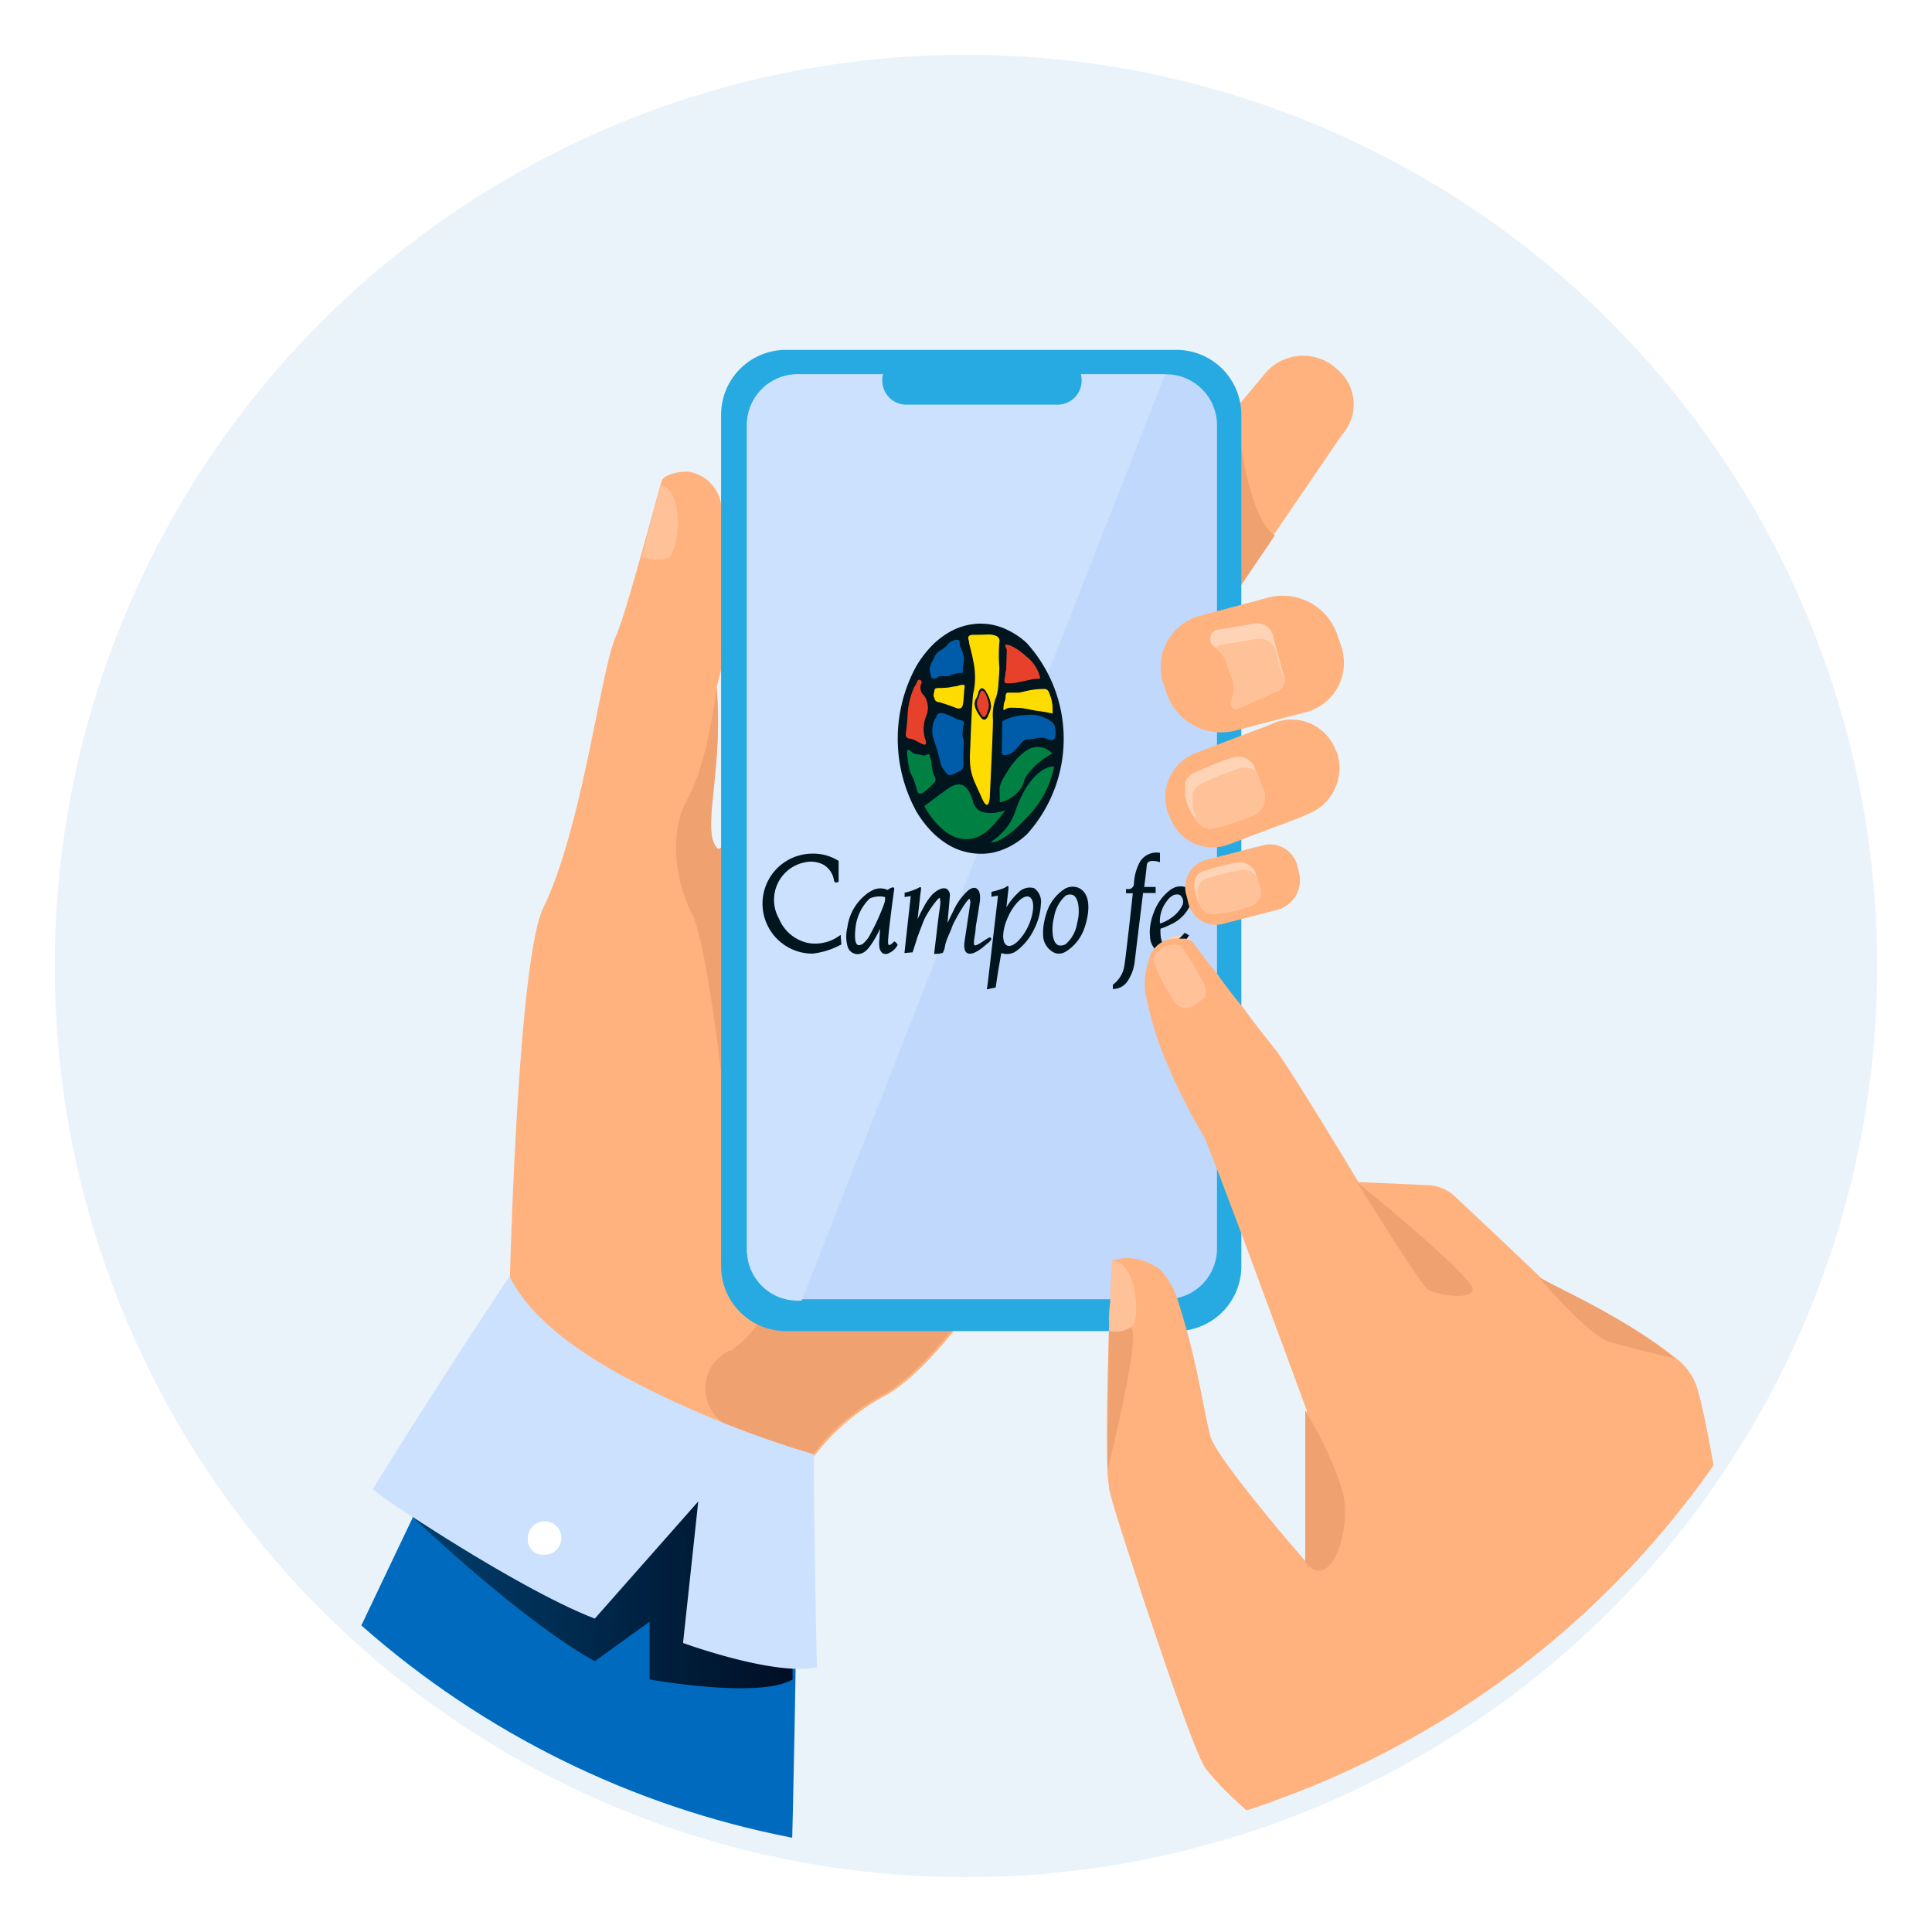 <svg xmlns="http://www.w3.org/2000/svg" xmlns:xlink="http://www.w3.org/1999/xlink" width="158.75" height="158.75" viewBox="0 0 158.75 158.75"><defs><style>.a{fill:none;}.b{fill:#ebf3fa;}.c{clip-path:url(#c);}.d{fill:#ffb27d;}.e{fill:url(#e);}.f{fill:#efa26f;}.g{fill:#ffc197;}.h{fill:#27aae1;}.i{fill:#c0d8fb;}.j{fill:#cbe1fd;}.k{fill:url(#l);}.l{fill:#ffd3b6;}.m{fill:#fff;}.n{fill:#008143;}.o{fill:#ffdc00;}.p{fill:#005ca8;}.q{fill:#e7412b;}.r{fill:#00151d;}.s{filter:url(#a);}</style><filter id="a" x="0" y="0" width="158.75" height="158.75" filterUnits="userSpaceOnUse"><feOffset dy="2" input="SourceAlpha"/><feGaussianBlur stdDeviation="1.5" result="b"/><feFlood flood-opacity="0.259"/><feComposite operator="in" in2="b"/><feComposite in="SourceGraphic"/></filter><clipPath id="c"><circle class="a" cx="75" cy="75" r="75"/></clipPath><linearGradient id="e" y1="-2.942" x2="1" y2="-2.942" gradientUnits="objectBoundingBox"><stop offset="0" stop-color="#0073c7"/><stop offset="0.131" stop-color="#006bbe"/></linearGradient><linearGradient id="l" x1="0.001" y1="-5.254" x2="1.003" y2="-5.254" gradientUnits="objectBoundingBox"><stop offset="0.002" stop-color="#003f6e"/><stop offset="1" stop-color="#000e24"/></linearGradient></defs><g transform="translate(-198.625 -3379.625)"><g transform="translate(115.461 2932.164)"><g class="s" transform="matrix(1, 0, 0, 1, 83.16, 447.46)"><circle class="b" cx="74.875" cy="74.875" r="74.875" transform="translate(4.5 2.5)"/></g><g transform="translate(87.539 449.836)"><g class="c"><path class="d" d="M190.164,542.586s-7,14-14,23.625c-2.875,3.875-5.625,7-8.125,8.25a17.981,17.981,0,0,0-6,5.5,45.288,45.288,0,0,0-6.251,12.875l-18.25-27.375s.625-26.75,2.75-31.25c3.25-6.625,4.75-19.75,6-22.375.874-2,3.5-12,3.75-12.75.124-.375,1-.75,2.125-.75a3.225,3.225,0,0,1,2.75,2.625,30.267,30.267,0,0,1-.375,15.125c.625,6.875-1.376,12,.124,13.375a.389.389,0,0,0,.251-.125c2.5-1.625,18-24.25,19.875-24.625C176.789,504.211,190.164,542.586,190.164,542.586Z" transform="translate(-100.039 -461.961)"/></g><g class="c"><path class="e" d="M153.5,612.878s-.25,25-1,41.375L106.872,641.5c10.5-22.25,19.5-41,19.5-41S152.372,601.253,153.5,612.878Z" transform="translate(-92.372 -487.503)"/></g><g class="c"><path class="d" d="M222.7,492.164l-5.625,8.25-5.5,8.125a1.526,1.526,0,0,1-1.125.5c-1.375-.125-3-2-4.249-3.125l-.125-.125a4.084,4.084,0,0,1-.5-5.625l8.375-10.125h0l2.5-3a4.084,4.084,0,0,1,5.625-.5l.125.125A3.73,3.73,0,0,1,222.7,492.164Z" transform="translate(-116.825 -458.789)"/></g><g class="c"><path class="f" d="M219.164,501.878l-5.5,8.125a1.526,1.526,0,0,1-1.125.5l3.5-19C216.039,491.628,216.664,500.128,219.164,501.878Z" transform="translate(-118.789 -460.253)"/></g><g class="c"><path class="f" d="M181.4,588.128c-2.875,3.875-5.625,7-8.125,8.25a17.978,17.978,0,0,0-6,5.5c-1.875-.875-4.125-1.875-6.25-3a3.465,3.465,0,0,1-.125-6.25h.125c2.374-1.375,4.75-6.125,4.75-6.125Z" transform="translate(-105.403 -484.003)"/></g><g class="c"><path class="g" d="M153.539,499.836l-1.5,5.875a3.325,3.325,0,0,0,2.125.125C155.039,505.461,155.664,500.211,153.539,499.836Z" transform="translate(-103.664 -462.336)"/></g><g class="c"><g transform="translate(54.875 26.375)"><path class="h" d="M198.081,565.628h-32a5.335,5.335,0,0,1-5.374-5.375V490.378A5.335,5.335,0,0,1,166.08,485h32a5.336,5.336,0,0,1,5.375,5.375v69.875A5.335,5.335,0,0,1,198.081,565.628Z" transform="translate(-160.706 -485.003)"/><g transform="translate(2.125 2)"><path class="i" d="M202.164,491.8v67.75a4.162,4.162,0,0,1-4.125,4.125H167.664a4.162,4.162,0,0,1-4.125-4.125V491.8a4.162,4.162,0,0,1,4.125-4.125h30.25A4.189,4.189,0,0,1,202.164,491.8Z" transform="translate(-163.539 -487.67)"/><path class="j" d="M197.914,487.67l-29.875,76.125h-.375a4.162,4.162,0,0,1-4.125-4.125V491.8a4.162,4.162,0,0,1,4.125-4.125Z" transform="translate(-163.539 -487.67)"/></g><path class="h" d="M192.747,489.67H180.372a1.975,1.975,0,0,1-2-2h0a1.974,1.974,0,0,1,2-2h12.375a1.974,1.974,0,0,1,2,2h0A1.975,1.975,0,0,1,192.747,489.67Z" transform="translate(-165.123 -485.17)"/></g></g><g class="c"><path class="k" d="M126.872,608.753s8.875,8.5,15,11.875l4.5-3.25v4.75s9,1.625,11.75,0v-13L133,596.5Z" transform="translate(-97.372 -486.503)"/></g><g class="c"><path class="j" d="M159.039,618.628c-3.5.75-11-2-11-2L149.289,605l-8.5,9.625c-4.249-1.625-11-5.75-15-8.375a37.619,37.619,0,0,1-3.25-2.25c5.625-9.125,11.25-17.5,11.25-17.5,1.625,3.375,5.625,6.25,9.875,8.5a83.708,83.708,0,0,0,15.125,6.125C158.789,608,159.039,618.628,159.039,618.628Z" transform="translate(-96.289 -484.003)"/></g><g class="c"><path class="f" d="M159.473,553.586s-1.25-10.875-2.375-13-2.125-6.375-.375-9.5,2.375-9.25,2.375-9.25c.625,6.875-1.376,12,.124,13.375a.388.388,0,0,0,.251-.125Z" transform="translate(-104.598 -467.836)"/></g><g class="c"><path class="l" d="M209.681,554.42a15.818,15.818,0,0,1-1.5-2.875,1.056,1.056,0,0,1,.25-1.125,4,4,0,0,1,.75-.875.948.948,0,0,1,.5-.25,1.589,1.589,0,0,1,.75-.125.687.687,0,0,1,.625.375h0a26.712,26.712,0,0,1,1.625,2.75,1.482,1.482,0,0,1-.251,1.75l-.25.125-1.125.75C210.681,555.294,210.056,555.045,209.681,554.42Z" transform="translate(-117.681 -474.67)"/></g><g class="c"><path class="f" d="M242.039,641.378l-10,5.125h-6.625c-1.625-1.125-10-6.75-13.376-11-.75-.875-3.375-8.625-5.5-15h0c.25.875,6,13,7.625,14.5,1.624,1.375,10.249,9.5,12.625,9.375,2.25,0,14.5-2.875,15.25-3Z" transform="translate(-117.289 -492.503)"/></g><g class="c"><path class="m" d="M139.534,614.711a1.375,1.375,0,1,1,1.375,1.375A1.247,1.247,0,0,1,139.534,614.711Z" transform="translate(-100.534 -490.711)"/></g><g transform="translate(58.308 48.871)"><path class="n" d="M188,537.085a16.462,16.462,0,0,0,1.625-1.093,6.436,6.436,0,0,0,1.7-2.146,3.757,3.757,0,0,1,.815-1.35c.179-.224.486-.674.612-.85A8.679,8.679,0,0,1,194,530.273a4.431,4.431,0,0,1,1.269-.449,7.942,7.942,0,0,1-.682,2.873,11.046,11.046,0,0,1-1.988,2.938,4.746,4.746,0,0,1-2.77,1.53,3.452,3.452,0,0,1-1.826-.08h0" transform="translate(-170.961 -518.703)"/><path class="n" d="M195.966,528.576a2.867,2.867,0,0,0-1.445-.623,1.979,1.979,0,0,0-1.834.749c-.355.274-1.4,1.249-1.85,1.654a13.289,13.289,0,0,0-.08,3.042c0,.027,1.12-.225,1.393-.273.308-.323.712-1.148,1.068-1.627.384-.4.892-1.1,1.351-1.622l1.374-.571Z" transform="translate(-171.639 -518.232)"/><path class="o" d="M189.338,515.36a2.667,2.667,0,0,1,.718.148.8.8,0,0,1,.475.4l.022.075c.334.6-.077,2.42-.077,2.8,0,.427-.2,2.223-.268,2.574a7.948,7.948,0,0,0-.234,1.65c0,.275-.023,1.871-.071,3.365s.022,3.728-.031,3.876c0,0-.4.049-.554.049-.06,0-.537-.049-.919-.727a9.976,9.976,0,0,1-.914-2.02c-.055-.472,0-1.151,0-1.8,0-1.751.224-5.171.224-5.277,0-.075-.023-.523-.049-.947,0-.377.076-.771.049-1.1-.1-.777-.459-1.675-.459-1.849,0-.22-.4-1.144.514-1.1a4.319,4.319,0,0,1,1.576-.127h0" transform="translate(-170.753 -515.081)"/><path class="p" d="M185.934,515.829c-.836.078-3.311,2.25-3.235,2.9,0,.2.307.751.307,1,.153.1.127,1,.327.952l.79-.624.717-.029a7.43,7.43,0,0,0,1.7-.343l.049-.679a4.248,4.248,0,0,0-.049-.821c0-.406-.41-1.073-.41-1.457,0-.091.026-.862-.2-.9h0" transform="translate(-169.637 -515.206)"/><path class="q" d="M191.6,516.114a17.293,17.293,0,0,0-.1,2.917c-.071.208-.147,1.605-.147,1.605s1.193-.056,1.241-.056l1.528-.344a10.2,10.2,0,0,0,1.094-.1,4.833,4.833,0,0,0-1.268-2.392c-.838-.979-2.091-1.779-2.344-1.626h0" transform="translate(-171.799 -515.26)"/><path class="o" d="M190.845,524.07c0,.05,1.521-.18,1.6-.18.657,0,1.194.055,1.758.1a16.24,16.24,0,0,1,1.707.472c0-.472-.514-2.971-.848-2.971a10.292,10.292,0,0,0-2.462.328L191.2,522c-.023.125-.356,1.926-.356,2.072h0" transform="translate(-171.674 -516.622)"/><path class="p" d="M190.877,524.863l-.1,4.62v.5l.031-.026a1.323,1.323,0,0,1,.329-.647,15.928,15.928,0,0,0,1.289-1.122,2.6,2.6,0,0,1,2.135-1.05,7.956,7.956,0,0,1,1.373.574c.263,0,.155-2.222-.044-2.474a8.921,8.921,0,0,0-2.55-.553,8.446,8.446,0,0,0-2.462.18h0" transform="translate(-171.656 -517.415)"/><path class="n" d="M190.076,533.923a7.221,7.221,0,0,1-1.981.4c-.5-.027-.941-.623-1.067-1a13.033,13.033,0,0,0-.788-1.771,4.617,4.617,0,0,0-1.987.847c-.941.624-2.141,1.451-2.063,1.6,0,0,1.253,2.249,2.5,2.851.433.2,1.121.745,1.834.665a9.524,9.524,0,0,0,2.342-1.618,10.416,10.416,0,0,0,1.215-1.976" transform="translate(-169.509 -519.135)"/><path class="n" d="M181.754,533.1c.541-.378,2.09-1.5,2.375-1.724a2.808,2.808,0,0,1-.767-1.7,10.141,10.141,0,0,0-.362-1.149c-.022-.073-.329.1-.428.1-.153,0-.486-.155-.64-.155a6.81,6.81,0,0,1-1.345-.423c-.1-.048.027.423.027.8s.225,1.532.225,1.7c0,.127.892,2.574.915,2.551h0" transform="translate(-169.099 -518.262)"/><path class="q" d="M182.949,526.512c-.1.3-2.058-.329-2.414-.505l-.1-.77a13.131,13.131,0,0,0,.2-1.626,9.6,9.6,0,0,1,.607-2.347c.153-.225.717-1.5.871-1.5.483.073.329,1.246.53,1.626a4.447,4.447,0,0,1,.281,2.172,4.555,4.555,0,0,0-.154,2,3.818,3.818,0,0,1,.181.953h0" transform="translate(-169.07 -516.189)"/><path class="p" d="M184.773,524.261s-.992-.5-1.068-.2a6.3,6.3,0,0,0-.027,3.355c.459,1.469.355,1.741.564,2.069.152.274.377,1,.5.9a17.726,17.726,0,0,0,1.812-.723c-.055-.749.07-3.173.07-3.442.023-.706.237-1.332.083-1.478a1.785,1.785,0,0,0-.843-.127,10.909,10.909,0,0,1-1.094-.35" transform="translate(-169.826 -517.239)"/><path class="o" d="M186.729,520.968a.836.836,0,0,1,.133.694c-.029.3-.133,1.024-.133,1.451l-.022.853a5.353,5.353,0,0,1-1.024-.131c-.481-.147-1.472-.494-1.5-.494s-.556.044-.556-.229c0-.3-.232-.8-.176-1.1.02-.145.273-.7.731-.7a6.438,6.438,0,0,0,1.068-.047c.258-.044,1.478-.3,1.478-.3" transform="translate(-169.823 -516.49)"/><path class="q" d="M188.892,522.447s.081-.247.262-.247c.088,0,.218.093.312.324a2.872,2.872,0,0,1,.306.951,2.75,2.75,0,0,1-.158.658.509.509,0,0,1-.284.394.287.287,0,0,1-.287-.164c-.043-.115-.267-.409-.332-.613a.829.829,0,0,1,.02-.749c.045-.159.16-.553.16-.553" transform="translate(-171.121 -516.799)"/><path class="r" d="M191.115,545.846l-.011.049a2.843,2.843,0,0,1-.941,1.708.187.187,0,0,1-.049.026.817.817,0,0,1-.481.078.417.417,0,0,1-.093-.03c-.275-.107-.389-.525-.427-.787a3.968,3.968,0,0,1,.1-1.521,2.991,2.991,0,0,1,.947-1.75.249.249,0,0,1,.056-.029.666.666,0,0,1,.469-.048c.3.059.444.461.5.722a3.6,3.6,0,0,1-.072,1.582m.428-2.665a1.119,1.119,0,0,0-.488-.263,1.3,1.3,0,0,0-.893.1c-.016.011-.038.02-.053.029a3.613,3.613,0,0,0-1.534,2.053,5.482,5.482,0,0,0-.263,1.363v.317a1.625,1.625,0,0,0,.968,1.544,1.016,1.016,0,0,0,.881-.106c.023-.009.039-.022.06-.031a3.7,3.7,0,0,0,1.532-2.047c.275-.83.538-2.287-.212-2.96m6.018-.279h-.941c.078-.592.159-1.193.215-1.791.015-.236.18-.323.4-.344a1.719,1.719,0,0,1,.53.054l.153.043V540.1l-.109-.016a1.592,1.592,0,0,0-1.653.985,4.129,4.129,0,0,0-.377,1.555.453.453,0,0,1-.52.453l-.132-.01v.351h.558c-.109,1.023-.224,2.041-.338,3.064-.073.624-.143,1.246-.22,1.87-.049.391-.093.8-.164,1.176a2.383,2.383,0,0,1-.868,1.371l-.05.037v.356l.125-.01a1.444,1.444,0,0,0,1.09-.647,3.658,3.658,0,0,0,.568-1.5c.23-1.909.465-3.826.7-5.736h1.034Zm-10.475,3.233a4.326,4.326,0,0,1-.821,1.205c-.345.337-.679.491-.919.367-.458-.232-.4-1.3.11-2.394a4.489,4.489,0,0,1,.809-1.214c.351-.345.689-.5.931-.372.437.229.4,1.3-.11,2.408m.023-.047.034-.076-.034.076m.475-3.084a1.291,1.291,0,0,0-1.319.377,1.746,1.746,0,0,0-.132.126,5.156,5.156,0,0,0-.836,1.078c.055-.492.11-.985.163-1.472s-.125-.224-.338-.126a6.6,6.6,0,0,1-.958.295l-.093.023v.406l.143-.029c.131-.021.262-.047.394-.07q-.212,1.848-.433,3.706c-.1.824-.191,1.652-.289,2.477-.055.45-.1.905-.17,1.354l-.021.17.163-.038c.158-.035.316-.067.476-.1l.081-.014.017-.083q.147-1.083.345-2.167c.033-.2.065-.393.11-.586a1.327,1.327,0,0,0,1.378-.289l.023-.01a4.859,4.859,0,0,0,1.307-1.7,5.079,5.079,0,0,0,.537-2.042,1.344,1.344,0,0,0-.548-1.28m12.138,1.468a2.654,2.654,0,0,1-.858.946v0a2.96,2.96,0,0,1-.947.482,2.666,2.666,0,0,1,.581-1.861,1.386,1.386,0,0,1,.366-.373v0a.725.725,0,0,1,.668-.122.694.694,0,0,1,.19.926m.473-1.46a.509.509,0,0,0-.165-.094,1.335,1.335,0,0,0-1.165.157,1.23,1.23,0,0,0-.11.073,4.014,4.014,0,0,0-1.351,1.866,4.558,4.558,0,0,0-.324,1.531v.13c.006.1.01.189.018.276a1.642,1.642,0,0,0,.672,1.292,1.438,1.438,0,0,0,.2.086,1.173,1.173,0,0,0,.9-.1l.01-.005a4.113,4.113,0,0,0,1.358-1.242l.076-.1-.109-.067c-.053-.032-.108-.07-.169-.1l-.082-.055-.065.075a4.373,4.373,0,0,1-1.018.865c-.028.012-.055.028-.081.039l-.012.005c-.514.235-.7-.109-.784-.575a3.438,3.438,0,0,1-.032-.745,4.954,4.954,0,0,0,.908-.382l.016,0a3.167,3.167,0,0,0,1.538-1.6,1.738,1.738,0,0,0,.1-.562v-.022a.86.86,0,0,0-.328-.733m-1.7,1.033a.032.032,0,0,0-.007.008.031.031,0,0,1,.007-.008m-.035.047-.011.014.011-.014m-14.5,3.231c.059-.06.142-.142.077-.233-.077-.112-.208-.025-.29.026-.148.086-.29.185-.434.278-.076.055-.536.361-.64.278-.06-.049-.038-.305-.032-.377.027-.269.083-.538.115-.8.012-.153.022-.316.044-.47.022-.13.049-.268.072-.4.081-.493.158-.986.235-1.477.049-.328.076-.963-.278-1.145-.248-.126-.521.043-.707.2a5.2,5.2,0,0,0-.952,1.194c-.071.12-.137.261-.2.388-.1.2-.2.411-.3.613-.069.149-.143.3-.213.449.028-.306.054-.614.081-.914q.06-.632.11-1.264a.644.644,0,0,0-.23-.609c-.382-.234-.952.192-1.215.451a5.032,5.032,0,0,0-.727,1.078c-.165.3-.329.618-.477.942.039-.344.077-.685.115-1.028.034-.3.071-.6.1-.905.023-.152.038-.312.061-.465.049-.29-.05-.274-.263-.137a5.182,5.182,0,0,1-.984.341l-.094.021v.356l.143-.023c.121-.015.242-.038.36-.059q-.252,2.273-.5,4.537l-.016.148.143-.016c.153-.011.3-.021.454-.04l.076-.005.022-.077c.127-.394.253-.781.374-1.177.159-.419.316-.836.476-1.258a4.79,4.79,0,0,1,.251-.514,8.381,8.381,0,0,1,.865-1.247c.033-.041.176-.2.242-.208a1.645,1.645,0,0,1,.027.623c-.016.169-.038.335-.066.5-.005.056-.038.187-.038.246-.017.165-.044.336-.061.5-.044.35-.087.7-.124,1.045-.062.52-.128,1.041-.187,1.561l-.017.136h.132a2.179,2.179,0,0,0,.526-.071l.049-.01.022-.038a1.739,1.739,0,0,0,.181-.62,4.664,4.664,0,0,1,.224-.656c.072-.17.149-.339.22-.516a1.876,1.876,0,0,0,.114-.3,4.65,4.65,0,0,1,.275-.576,14.863,14.863,0,0,1,.781-1.312c.044-.065.3-.421.395-.428a.816.816,0,0,1,.055.352c-.159,1.056-.317,2.117-.475,3.174-.132.946.284,1.237,1.078.762a4.355,4.355,0,0,0,.623-.467c.082-.065.158-.133.242-.2a1.638,1.638,0,0,0,.159-.14m-8.7-3.092a17.515,17.515,0,0,1-1.16,2.55v.005a2.4,2.4,0,0,1-.6.755c-.582.359-.722-.175-.6-1.319a3.909,3.909,0,0,1,1.139-2.377c.017-.01.038-.027.06-.044a2.039,2.039,0,0,1,1.177-.115s.141.023-.016.543m0-.009c0-.01.01-.032.018-.059-.007.02-.011.038-.018.059m.912,3.176-.088-.058-.072.075c-.053.06-.272.257-.365.23s-.073-.393-.066-.452c.044-.626.124-1.255.2-1.873q.14-1.142.3-2.272c.038-.3-.427-.044-.532.07-.01-.006-.026-.011-.037-.017a1.449,1.449,0,0,0-1.177.023c-.083.044-.159.082-.235.127-.033.022-.065.038-.1.059a4.147,4.147,0,0,0-1.771,2.9,3.027,3.027,0,0,0,.033,1.594.869.869,0,0,0,.683.579,1.029,1.029,0,0,0,.793-.257,2.367,2.367,0,0,0,.362-.405c.022-.028.038-.055.061-.082a9.049,9.049,0,0,0,.76-1.34c-.028.338-.049.694-.049.815a2.413,2.413,0,0,0-.017.614.807.807,0,0,0,.264.585.539.539,0,0,0,.564-.028,1.388,1.388,0,0,0,.662-.625l.016-.053-.034-.045a.524.524,0,0,0-.152-.16m-4.478-.392-.015-.2-.17.113a3.37,3.37,0,0,1-2.5.553,3.334,3.334,0,0,1-2.4-2,3.142,3.142,0,0,1,2.168-4.638,2.25,2.25,0,0,1,1.5.209,1.819,1.819,0,0,1,.859,1.336l.006.01.006.011c.049.125.19.11.291.067l.07-.029v-1.713l-.055-.034a3.9,3.9,0,0,0-2.09-.563,4.108,4.108,0,0,0,0,8.216,6.41,6.41,0,0,0,2.3-.718l.077-.038-.012-.077c-.01-.168-.027-.339-.044-.5" transform="translate(-165.283 -521.267)"/><path class="r" d="M186.631,521.22a1.612,1.612,0,0,0,.154-.454s.07-.251.2-.273a.133.133,0,0,1,.064.011h0a.617.617,0,0,1,.23.284,2.585,2.585,0,0,1,.268.9,1.679,1.679,0,0,1-.137.608.518.518,0,0,1-.214.349.133.133,0,0,1-.148-.011.382.382,0,0,1-.125-.149,2.506,2.506,0,0,1-.346-.759.853.853,0,0,1,.056-.51m.241,1.463a.585.585,0,0,0,.174.179.26.26,0,0,0,.154.023c.135-.023.256-.19.333-.438a2.244,2.244,0,0,0,.191-.612,2.314,2.314,0,0,0-.378-1.177.686.686,0,0,0-.3-.339.244.244,0,0,0-.088-.011c-.174.028-.272.328-.272.328a1.492,1.492,0,0,1-.2.541c-.291.466.034,1.02.384,1.506m-3.866-4.783c0,.006-.006.01-.007.015a.107.107,0,0,0,.007-.015m-.007.015c-.007.014-.017.031-.027.049.008-.013.016-.031.027-.049m7.321-1.609.007.007-.007-.007m.007.007.014.011-.014-.011m2.421,8.256c-.328,0-.535-.2-.869-.2-.279,0-.454.077-.738.1-.164.017-.323.017-.465.044a.6.6,0,0,0-.323.159l-.032.034c-.509.514-.8,1.094-1.517,1.094a.184.184,0,0,1-.135-.078l-.006,0a.525.525,0,0,0-.061-.071l.049-2.648a.019.019,0,0,1,.012-.005h.006a4.506,4.506,0,0,1,1.652-.476,3.2,3.2,0,0,1,.338-.017h.017a2.811,2.811,0,0,1,2.019.552c.361.269.328.668.328,1.117,0,.175-.12.4-.274.4m-2.072,6.339c-.121.132-.241.257-.355.379a8.329,8.329,0,0,1-1.652,1.361l-.006,0a3.33,3.33,0,0,1-.346.182,1.593,1.593,0,0,1-.24.087.837.837,0,0,1-.34.038c-.077,0,.083-.093.34-.29.071-.055.154-.116.24-.186.11-.1.227-.209.346-.335l.006,0a4.513,4.513,0,0,0,1.028-1.681,10.978,10.978,0,0,1,.625-1.472,5.959,5.959,0,0,1,.355-.614c1.115-1.711,2.227-1.707,2.227-1.615a8.069,8.069,0,0,1-2.227,4.144m-3.544,1.335.037-.025a.4.4,0,0,0-.037.025m-1.787.44a2.846,2.846,0,0,1-1.253-.515,5.835,5.835,0,0,1-1.05-.991l-.018-.017c-.12-.148-.23-.3-.323-.431a6.648,6.648,0,0,1-.46-.74s.175-.13.46-.344c.094-.077.2-.159.323-.247l.018-.012c.3-.228.667-.492,1.05-.772a.347.347,0,0,1,.038-.027c1.041-.75,1.729-.393,2.128,1.073a1.157,1.157,0,0,0,.865.837,2.671,2.671,0,0,0,.952.033c.083-.01.164-.023.24-.038.139-.024.253-.052.346-.077l.006-.005a1.588,1.588,0,0,0,.239-.073s-.006.012-.239.3l-.006.012c-.089.1-.192.246-.346.425-.06.071-.119.148-.191.236l-.049.048a4.241,4.241,0,0,1-.952.888,2.479,2.479,0,0,1-1.779.433m-3.733-4.035,0,.011a.023.023,0,0,0,0-.011c0-.06,0-.109,0-.109l-.006-.005c-.016-.055-.109-.3-.169-.547-.1-.3-.335-.668-.389-.9a8.24,8.24,0,0,1-.224-1.5c0-.373.2-.2.41-.022a.884.884,0,0,0,.372.17l.01,0c.083.01.155.022.225.028.181,0,.335.154.613,0,.251-.126.224.1.251.176s.079.244.128.448a3.492,3.492,0,0,0,.2,1.074l.018.031a.428.428,0,0,0,.042.067c.166.317.011.454-.042.5a.022.022,0,0,1-.012,0h-.006a1.824,1.824,0,0,1-.323.362c-.115.1-.267.236-.46.388-.464.362-.589.018-.629-.169m-.9-4.629a15.9,15.9,0,0,0,.154-1.648,6.317,6.317,0,0,1,.535-2.146,1.642,1.642,0,0,0,.2-.353l.01-.023c.072-.164.122-.268.252-.224.2.071.175.247.073.448a.865.865,0,0,0,.278.849,1.74,1.74,0,0,1,.154,1.722,2.856,2.856,0,0,0-.073,1.823.728.728,0,0,1,.073.405c-.073.2-.4-.02-.757-.2l-.01-.005a1.473,1.473,0,0,0-.524-.2c-.46-.042-.361-.4-.361-.447m1.985-5.469a2.572,2.572,0,0,1,.306-.649c.007-.023.012-.04.017-.055l.018-.038a1.069,1.069,0,0,1,.475-.58,2.288,2.288,0,0,0,.476-.339.832.832,0,0,0,.12-.121,1.108,1.108,0,0,1,.827-.444c.231.028.182.3.231.554a2.9,2.9,0,0,1,.328,1.024,2.537,2.537,0,0,1-.1.623v.526a2.614,2.614,0,0,0-1.172.271h-.711l-.334.177a.452.452,0,0,1-.141.023h-.018a.437.437,0,0,1-.245-.128,1.777,1.777,0,0,0-.079-.415.8.8,0,0,1-.026-.208,1.019,1.019,0,0,1,.026-.22m2.671,5.732c.2.3.029,1.308.077,2.058s-.153.7-.716.978c-.323.181-.493.155-.641.03a2.471,2.471,0,0,1-.3-.406c-.329-.449-.148-.524-.658-2.046-.038-.089-.06-.182-.092-.264-.006-.015-.012-.037-.018-.054a2.287,2.287,0,0,1,0-1.549l.018-.032c.086-.187.184-.329.246-.477.114-.262.536-.153.8-.054.141.054.241.1.241.1s.481.23.684.328c.208.071.224-.016.432.153.12.093-.011.258-.016.488a3.686,3.686,0,0,0-.062.744m.182-4.083c-.055.351-.055.651-.1,1.123-.049.426-.049.852-.716.573-.213-.083-.438-.164-.641-.23-.323-.115-.586-.191-.6-.191s-.343-.01-.41-.279c-.028-.05,0-.089-.034-.109a.14.14,0,0,0-.022-.029.532.532,0,0,1,0-.348l.006-.013a.179.179,0,0,0,.012-.066c.042-.19-.018-.334.4-.334a5.09,5.09,0,0,0,.653-.027,2.2,2.2,0,0,0,.311-.045c.258-.053.514-.08.514-.08s.686-.273.636.055m.02-.137c0-.01,0-.013,0,0m.742-4.137c.353,0,.628-.005.809-.011s.264-.011.264-.011a1.75,1.75,0,0,1,.688.089.624.624,0,0,1,.24.158.471.471,0,0,1,.082.4,12.1,12.1,0,0,0,0,2.1c-.011.234-.032.8-.082,1.334a4.236,4.236,0,0,1-.191,1.09c-.017.037-.031.07-.049.108a4.245,4.245,0,0,0-.208,1.69c.023.631-.258,6.4-.258,6.4s-.059,1.077-.486.4a4.089,4.089,0,0,1-.2-.4c-.585-1.375-1.018-1.85-.94-3.624s.175-4.82.306-5.073a6.214,6.214,0,0,0,0-2.3c-.153-.9-.384-1.542-.384-1.752-.026-.218-.283-.6.407-.6m2.348,11.9.006-.018c.107-.2.257-.438.464-.766a5.9,5.9,0,0,1,1.188-1.385,2.45,2.45,0,0,1,.355-.246,1.577,1.577,0,0,1,2.072.284,6.1,6.1,0,0,0-2.072,1.754,2.059,2.059,0,0,0-.274.6,1.542,1.542,0,0,1-.082.235,2.81,2.81,0,0,1-1.652,1.357h-.006c-.143.051-.232.055-.232.007.034-1-.147-1.09.232-1.817-.34.65-.055.1,0,0m.092-6.076c0-.274.154-.426.154-.7,0-.176.021-.373.2-.373h.943c.087-.027.181-.044.269-.065.125-.033.239-.059.355-.083a6.033,6.033,0,0,1,1.438-.151c.306,0,.378.3.484.6a2.921,2.921,0,0,1,.173,1.023v.394a11.143,11.143,0,0,0-1.269-.22c-.329-.049-.58-.109-.826-.158l-.355-.061a5,5,0,0,0-.5-.032c-.361,0-.793-.071-1.018.2-.131-.071-.049-.225-.049-.372m.121-2.427a1.811,1.811,0,0,1,.083-.523l.049-1.6c0-.175-.2-.4-.1-.449.225-.087.827.22,1.413.69.119.1.239.2.355.311a3.021,3.021,0,0,1,1.078,1.725c0,.1-.482.07-.482.07l-.6.126-.355.078-.577.12s-.764.1-.869,0c-.121-.12,0-.55,0-.55m1.8-2.7c-.116-.109-.236-.214-.355-.313a6.66,6.66,0,0,0-1.652-.964l-.006,0c-.116-.044-.225-.084-.346-.122l-.24-.065a4.569,4.569,0,0,0-.952-.143c-.082,0-.164-.01-.251-.01a5.253,5.253,0,0,0-2.781.821,7.129,7.129,0,0,0-1.05.811l-.018.016c-.11.11-.218.22-.323.334a9.091,9.091,0,0,0-1.089,1.456l-.01.016a12.416,12.416,0,0,0,0,12.008l.01.016a8.792,8.792,0,0,0,1.089,1.462c.106.115.213.224.323.329l.018.016a7.226,7.226,0,0,0,1.05.816,5.241,5.241,0,0,0,2.781.809c.086,0,.169,0,.251-.005a4.332,4.332,0,0,0,.952-.137c.083-.022.158-.044.24-.07a2.7,2.7,0,0,0,.346-.12h.006a6,6,0,0,0,1.652-.964c.119-.1.239-.2.355-.311a11.7,11.7,0,0,0,0-15.68M182.95,518h0" transform="translate(-168.976 -514.998)"/></g><g class="c"><path class="d" d="M258.021,628.746h-33.5c-1.625-1.125-10-6.75-13.376-11-.75-.875-3.375-8.625-5.5-15-1.25-3.875-2.375-7.25-2.5-8.125,0-.25-.125-.75-.125-1.5h0c-.125-2.625,0-7.5.125-11.5h0v-.5h0a8.884,8.884,0,0,1,.124-1.875c0-1.5.125-2.625.125-3V576h0s1.625-.875,3.875.625a6.155,6.155,0,0,1,1.5,2.5c.25.75.5,1.625.75,2.5,1,3.5,1.624,7.75,2,8.875.626,1.875,7.376,9.75,7.875,10.25h0v-12.5l-5.125-13.875-2.125-5.625-1.125-2.875a48.1,48.1,0,0,1-3-5.875,25.735,25.735,0,0,1-1.5-4.375c-.125-.375-.125-.625-.251-1h0a5.605,5.605,0,0,1,.125-3.25,2.26,2.26,0,0,1,2.5-1.875h.5c.125,0,.25.125.375.125h0a.976.976,0,0,1,.5.5s.75,1,1.75,2.25c.625.875,1.375,1.875,2.125,2.75,1.25,1.75,2.5,3.25,2.876,3.75,1.75,2.5,6.625,10.625,6.625,10.625l5.625.25a3.417,3.417,0,0,1,2.375,1c2,1.875,6.25,5.875,6.874,6.5,0,.25,3.375,1.75,5.876,3.25a32.953,32.953,0,0,1,5.375,3.5,4.948,4.948,0,0,1,1.5,1.875c1.25,2.625,4.5,25.375,6,36.625C257.646,626.121,258.021,628.621,258.021,628.746Z" transform="translate(-116.397 -474.746)"/></g><g class="c"><path class="f" d="M230.372,576.17s5.25,8.5,5.876,8.875c.75.375,3.375.875,3.625,0C240.247,584.169,230.372,576.17,230.372,576.17Z" transform="translate(-123.247 -481.42)"/></g><g class="c"><path class="f" d="M261.456,593.253h0a40.989,40.989,0,0,0-5.375-3.625c-2.375-1.375-5.375-2.75-5.875-3.125.5.625,4.375,5,5.875,5.375C257.331,592.253,260.331,593,261.456,593.253Z" transform="translate(-128.206 -484.003)"/></g><g class="c"><path class="f" d="M224.706,613.669v-12.5s3,5,3.25,7.75S226.705,616.045,224.706,613.669Z" transform="translate(-121.831 -487.67)"/></g><g class="c"><path class="g" d="M209.681,554.67a15.818,15.818,0,0,1-1.5-2.875,1.056,1.056,0,0,1,.25-1.125c.125,0,.125-.125.25-.125a.948.948,0,0,1,.5-.25,1.591,1.591,0,0,1,.75-.125.686.686,0,0,1,.625.375h0a26.712,26.712,0,0,1,1.625,2.75,1.482,1.482,0,0,1,.125,1.25l-1.125.75A1.181,1.181,0,0,1,209.681,554.67Z" transform="translate(-117.681 -474.92)"/></g><g class="c"><path class="f" d="M203.164,591.605h0c.625-.25,1.5-.375,1.875.375.625,1.125-1.751,10.625-2,11.75Z" transform="translate(-116.414 -485.23)"/></g><g class="c"><path class="g" d="M203.456,584.835l-.25,5.75a2.388,2.388,0,0,0,1.875-.375C205.831,589.71,205.456,584.711,203.456,584.835Z" transform="translate(-116.456 -483.585)"/></g><g class="c"><g transform="translate(91.376 56.751)"><path class="d" d="M221.123,533.253l-.875.375-5.625,2.125c-.124,0-.25.125-.375.125a3.719,3.719,0,0,1-4.5-2.375l-.124-.25a3.883,3.883,0,0,1,2.25-5l5.25-2,.375-.125.874-.375a3.884,3.884,0,0,1,5,2.25l.125.25A4.058,4.058,0,0,1,221.123,533.253Z" transform="translate(-209.374 -525.504)"/><path class="l" d="M217.164,534.394a22.567,22.567,0,0,1-3.5,1.125,1.483,1.483,0,0,1-1.125-.625,5.5,5.5,0,0,1-.75-1.25,8.132,8.132,0,0,1-.25-.875v-1c0-.25.25-.5.5-.75h0a27.144,27.144,0,0,1,3.375-1.375,1.486,1.486,0,0,1,1.875.875l.124.375.626,1.625A1.539,1.539,0,0,1,217.164,534.394Z" transform="translate(-209.915 -526.52)"/><path class="g" d="M217.372,534.695a22.566,22.566,0,0,1-3.5,1.125,1.483,1.483,0,0,1-1.125-.625c0-.125-.124-.25-.124-.375a8,8,0,0,1-.251-.875v-1c0-.25.251-.5.5-.75h0a27.144,27.144,0,0,1,3.375-1.375,1.735,1.735,0,0,1,1.375.25l.626,1.625A1.632,1.632,0,0,1,217.372,534.695Z" transform="translate(-210.123 -526.821)"/></g></g><g class="c"><g transform="translate(93.029 67.029)"><path class="d" d="M219.174,544.554l-4.376,1.125a2.324,2.324,0,0,1-3-1.75l-.124-.5a2.324,2.324,0,0,1,1.75-3L217.8,539.3a2.323,2.323,0,0,1,3,1.75l.125.5A2.526,2.526,0,0,1,219.174,544.554Z" transform="translate(-211.578 -539.208)"/><path class="l" d="M217.039,544.787a12.845,12.845,0,0,1-3,.625,1.382,1.382,0,0,1-1.125-1c-.125-.125-.125-.375-.25-.625,0-.25-.125-.375-.125-.625a1.584,1.584,0,0,1,.125-.75.972.972,0,0,1,.5-.5h0a19.2,19.2,0,0,1,2.876-.75,1.426,1.426,0,0,1,1.5.75l.124.375.375,1.125A1.355,1.355,0,0,1,217.039,544.787Z" transform="translate(-211.818 -539.69)"/><path class="g" d="M217.122,544.992a12.845,12.845,0,0,1-3,.625,1.382,1.382,0,0,1-1.125-1c0-.25-.125-.375-.125-.625a1.581,1.581,0,0,1,.125-.75.975.975,0,0,1,.5-.5h0a19.362,19.362,0,0,1,2.875-.75,1.387,1.387,0,0,1,1.375.5l.375,1.125A1.355,1.355,0,0,1,217.122,544.992Z" transform="translate(-211.901 -539.896)"/></g></g><g class="c"><g transform="translate(90.974 46.599)"><path class="d" d="M220.863,521.495h0l-5.749,1.5a4.74,4.74,0,0,1-5.75-3l-.375-1.125a4.368,4.368,0,0,1,3-5.25l1.875-.5,3.75-1a4.741,4.741,0,0,1,5.75,3l.375,1.125A4.191,4.191,0,0,1,220.863,521.495Z" transform="translate(-208.838 -511.968)"/><path class="l" d="M219.6,520.609l-2.749,1.25h0a.46.46,0,0,0-.375.125h-.125a.477.477,0,0,1-.375-.625,2.455,2.455,0,0,0,.125-1.875l-.125-.25h0l-.25-.75a2.487,2.487,0,0,0-1-1.5l-.124-.125a.781.781,0,0,1,.25-1.375h0l3-.5a1.326,1.326,0,0,1,1.625,1.125l.25.875.5,1.875C220.6,519.61,220.353,520.484,219.6,520.609Z" transform="translate(-210.202 -512.708)"/><path class="g" d="M219.747,521.037,217,522.287h0a.948.948,0,0,0-.5.125.477.477,0,0,1-.375-.625,2.455,2.455,0,0,0,.125-1.875l-.125-.25h0l-.25-.75a2.487,2.487,0,0,0-1-1.5c.125-.125.251-.25.375-.25h0l3-.5a1.424,1.424,0,0,1,1.5.75l.5,1.875C220.747,520.037,220.5,520.911,219.747,521.037Z" transform="translate(-210.346 -513.136)"/></g></g></g></g></g></svg>